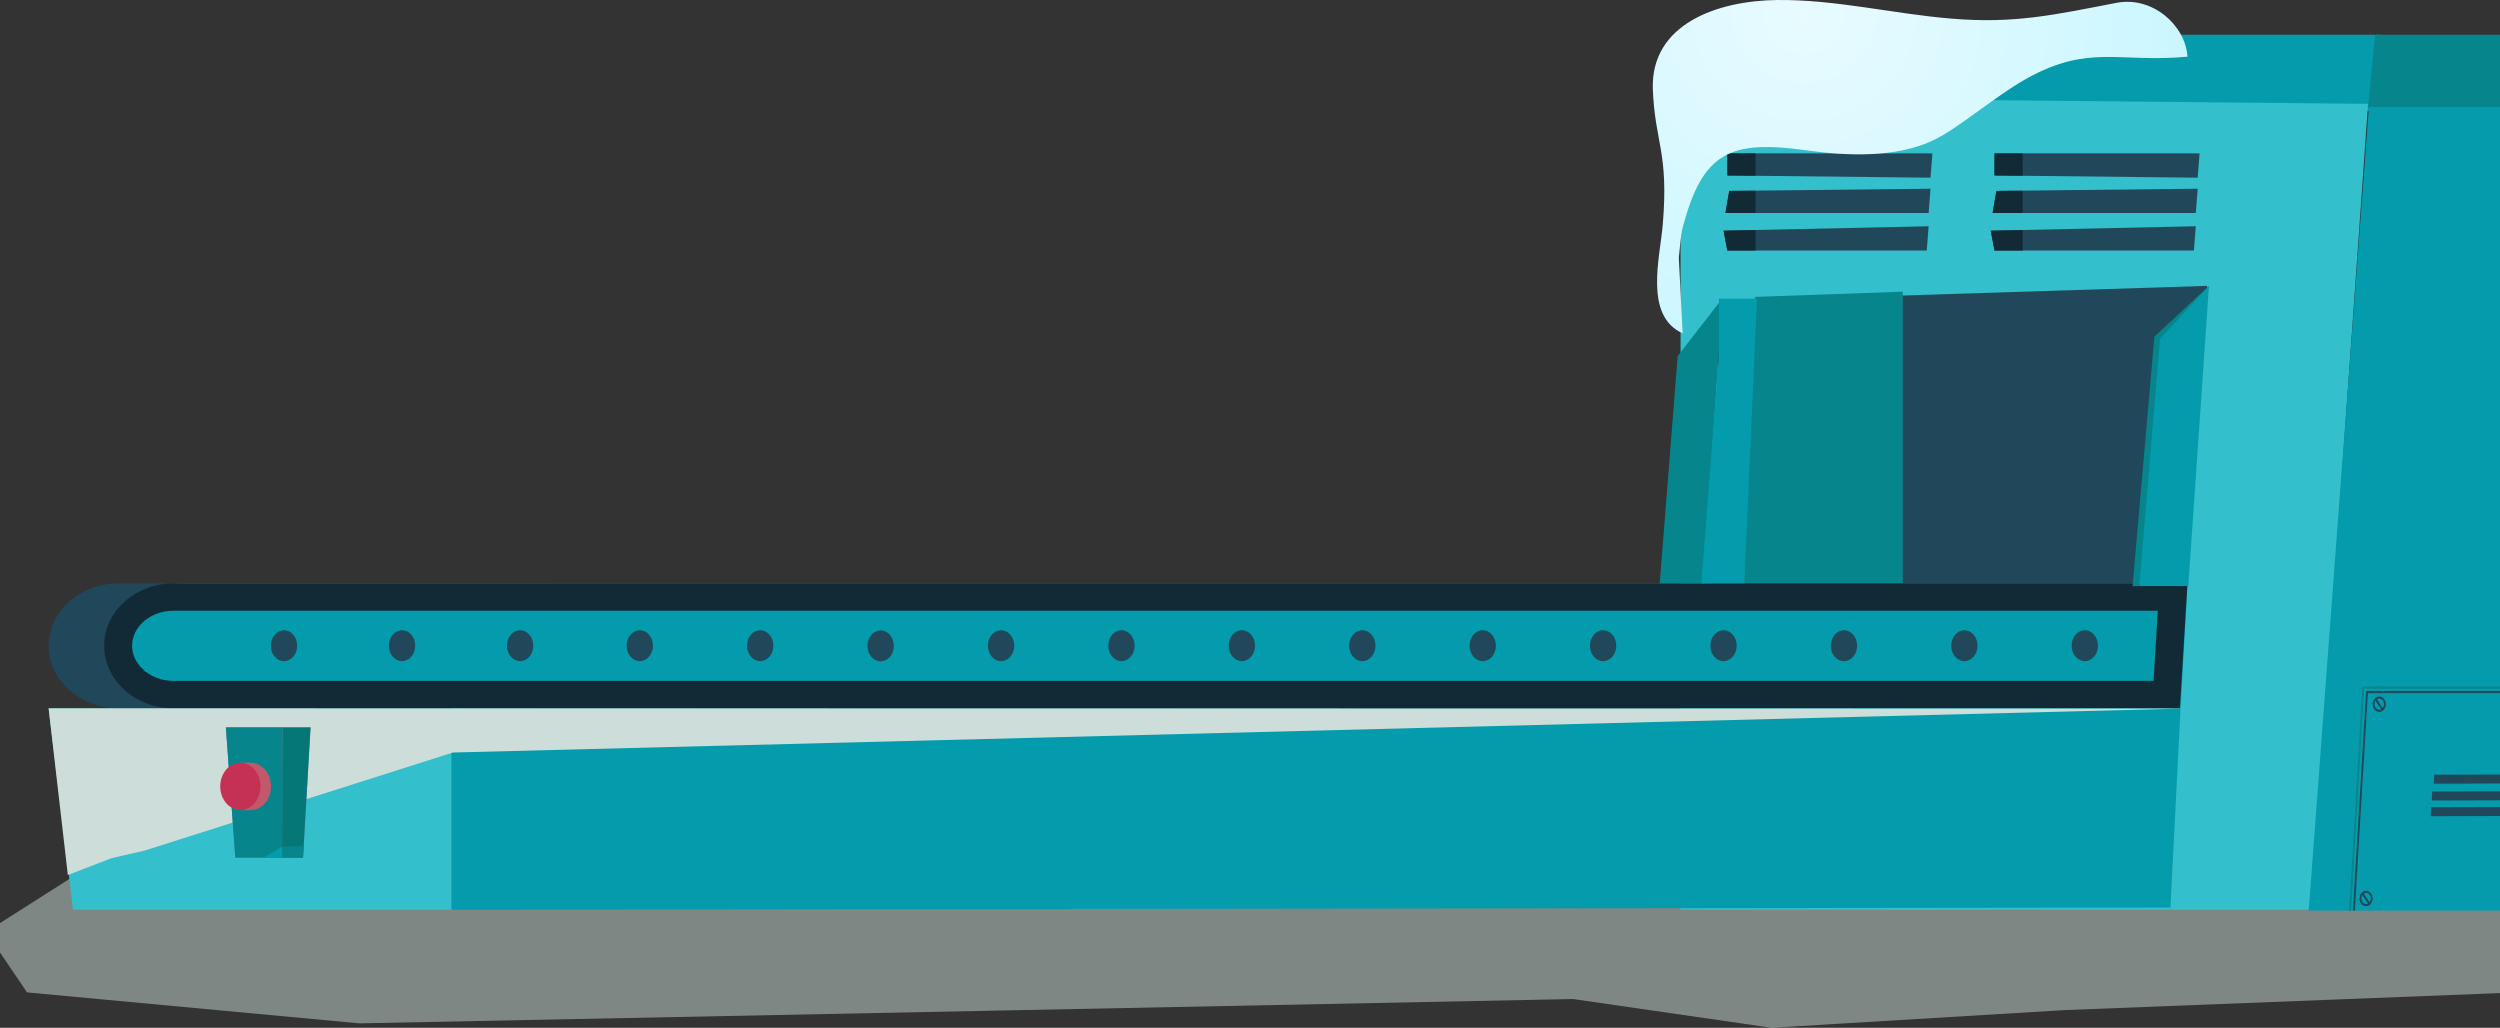 <svg width="360" height="148" viewBox="0 0 360 148" fill="none" xmlns="http://www.w3.org/2000/svg">
<rect x="0" y="0" width="360" height="148" fill="#333333" stroke="none"/>
<path opacity="0.5" d="M385.918 121.893L387 141.95L297.341 145.452L255.11 148L226.523 143.861L51.753 147.364L3.892 142.904L-2 134.202L21.881 119L385.918 121.893Z" fill="#CDDDD9"/>
<path d="M341.698 16H254.298L253 5H343L341.698 16Z" fill="#049CAC"/>
<path d="M381.218 16L341 15.5L342 5H382L381.218 16Z" fill="#06868C"/>
<path d="M332.793 131H242V14L341 14.956L332.793 131Z" fill="#33BFCB"/>
<path d="M317.822 41.164L314.842 84.398L246.455 84.889L247.649 43.387L317.822 41.164Z" fill="#21475B"/>
<path d="M274 42V85L251 84.662L252.738 42.752L274 42Z" fill="#06868C"/>
<path d="M65.35 131H10.521L7 102H67L65.35 131Z" fill="#33BFCB"/>
<path d="M17.181 84H79.293L81 101.668L17.242 102C11.988 102.027 7.572 98.514 7.051 93.893C6.453 88.594 11.158 84 17.181 84Z" fill="#21475B"/>
<path d="M394.497 15.413L386.368 131.129H332.453L341.123 15.413H394.497Z" fill="#049CAC"/>
<path d="M26.392 84H315L314.015 101.999H25.393C24.899 102.082 16.371 97.689 17.511 93.34L16 89.86C16.89 86.47 21.272 84 26.392 84Z" fill="#049CAC"/>
<path d="M15.009 92.621C14.769 97.734 19.319 102 25.014 102H313.903L315 84H25.014C19.647 83.996 15.231 87.799 15.009 92.621ZM19.026 92.801C19.153 90.078 21.784 87.944 25.011 87.944H310.722L310.108 98.049H25.014C23.219 98.049 21.534 97.375 20.387 96.195C19.453 95.237 18.97 94.033 19.026 92.801Z" fill="#122A35"/>
<path d="M314 102.04L312.54 130.685L65 131V102C64.997 102 314 102.126 314 102.04Z" fill="#049CAC"/>
<path d="M300.21 90.754C301.258 90.754 302.108 91.75 302.108 92.981C302.108 94.211 301.258 95.207 300.21 95.207C299.161 95.207 298.312 94.211 298.312 92.981C298.312 91.75 299.161 90.754 300.21 90.754Z" fill="#21475B"/>
<path d="M282.869 90.754C283.918 90.754 284.767 91.75 284.767 92.981C284.767 94.211 283.918 95.207 282.869 95.207C281.821 95.207 280.972 94.211 280.972 92.981C280.975 91.75 281.824 90.754 282.869 90.754Z" fill="#21475B"/>
<path d="M265.529 90.754C266.577 90.754 267.427 91.75 267.427 92.981C267.427 94.211 266.577 95.207 265.529 95.207C264.48 95.207 263.631 94.211 263.631 92.981C263.634 91.75 264.483 90.754 265.529 90.754Z" fill="#21475B"/>
<path d="M248.189 95.207C249.237 95.207 250.087 94.21 250.087 92.981C250.087 91.751 249.237 90.754 248.189 90.754C247.141 90.754 246.292 91.751 246.292 92.981C246.292 94.21 247.141 95.207 248.189 95.207Z" fill="#21475B"/>
<path d="M230.85 90.753C231.898 90.753 232.747 91.75 232.747 92.98C232.747 94.21 231.898 95.207 230.85 95.207C229.801 95.207 228.952 94.21 228.952 92.98C228.955 91.75 229.804 90.753 230.85 90.753Z" fill="#21475B"/>
<path d="M213.512 95.207C214.56 95.207 215.41 94.21 215.41 92.98C215.41 91.75 214.56 90.753 213.512 90.753C212.464 90.753 211.615 91.75 211.615 92.98C211.615 94.21 212.464 95.207 213.512 95.207Z" fill="#21475B"/>
<path d="M196.172 90.753C197.22 90.753 198.069 91.75 198.069 92.98C198.069 94.21 197.22 95.207 196.172 95.207C195.123 95.207 194.274 94.21 194.274 92.98C194.274 91.75 195.123 90.753 196.172 90.753Z" fill="#21475B"/>
<path d="M180.73 92.985C180.733 91.756 179.887 90.755 178.839 90.751C177.791 90.747 176.938 91.741 176.935 92.971C176.931 94.2 177.778 95.201 178.826 95.205C179.874 95.209 180.727 94.215 180.73 92.985Z" fill="#21475B"/>
<path d="M163.391 92.986C163.394 91.756 162.547 90.756 161.499 90.752C160.451 90.748 159.599 91.742 159.596 92.972C159.592 94.202 160.439 95.202 161.487 95.206C162.535 95.209 163.388 94.215 163.391 92.986Z" fill="#21475B"/>
<path d="M144.152 95.207C145.2 95.207 146.049 94.21 146.049 92.98C146.049 91.751 145.2 90.754 144.152 90.754C143.104 90.754 142.254 91.751 142.254 92.98C142.254 94.21 143.104 95.207 144.152 95.207Z" fill="#21475B"/>
<path d="M128.709 93.026C128.72 91.796 127.879 90.789 126.831 90.777C125.783 90.764 124.925 91.751 124.914 92.98C124.904 94.21 125.744 95.217 126.792 95.23C127.84 95.242 128.698 94.255 128.709 93.026Z" fill="#21475B"/>
<path d="M109.471 95.207C110.519 95.207 111.368 94.21 111.368 92.98C111.368 91.751 110.519 90.754 109.471 90.754C108.423 90.754 107.573 91.751 107.573 92.98C107.573 94.21 108.423 95.207 109.471 95.207Z" fill="#21475B"/>
<path d="M92.131 90.754C93.18 90.754 94.029 91.75 94.029 92.98C94.029 94.211 93.18 95.207 92.131 95.207C91.082 95.207 90.233 94.211 90.233 92.98C90.236 91.75 91.085 90.754 92.131 90.754Z" fill="#21475B"/>
<path d="M74.898 90.754C75.946 90.754 76.795 91.75 76.795 92.98C76.795 94.211 75.946 95.207 74.898 95.207C73.849 95.207 73 94.211 73 92.98C73.003 91.75 73.852 90.754 74.898 90.754Z" fill="#21475B"/>
<path d="M57.898 90.754C58.946 90.754 59.795 91.75 59.795 92.98C59.795 94.211 58.946 95.207 57.898 95.207C56.849 95.207 56 94.211 56 92.98C56.003 91.75 56.852 90.754 57.898 90.754Z" fill="#21475B"/>
<path d="M40.898 90.754C41.946 90.754 42.795 91.75 42.795 92.98C42.795 94.211 41.946 95.207 40.898 95.207C39.849 95.207 39 94.211 39 92.98C39.003 91.75 39.852 90.754 40.898 90.754Z" fill="#21475B"/>
<path d="M318.092 41.164L308.069 84.398L307.092 84.415L310.234 48.476L318.092 41.164Z" fill="#06868C"/>
<path d="M318.093 41.164L315.112 84.398H308.069L311.049 48.794L318.093 41.164Z" fill="#049CAC"/>
<path d="M248 43L245.328 84H239L241.588 51.263L248 43Z" fill="#06868C"/>
<path d="M253 43L251.177 84H245L247.525 51.263V43H253Z" fill="#049CAC"/>
<path d="M315.924 36.079H287.207L286.663 33.217L316.195 32.581L315.924 36.079Z" fill="#21475B"/>
<path d="M316.469 27.175L316.195 30.672H286.937L287.478 27.493L316.469 27.175Z" fill="#21475B"/>
<path d="M316.468 25.587L287.207 25.269V22.09H316.739L316.468 25.587Z" fill="#21475B"/>
<path d="M291.27 36.078H287.207L286.663 33.217L291.27 33.14V36.078Z" fill="#122A35"/>
<path d="M291.27 27.463V30.672H286.937L287.478 27.493L291.27 27.463Z" fill="#122A35"/>
<path d="M291.27 25.303L287.207 25.269V22.09H291.27V25.303Z" fill="#122A35"/>
<path d="M277.452 36.079H248.735L248.19 33.217L277.722 32.581L277.452 36.079Z" fill="#21475B"/>
<path d="M277.993 27.175L277.723 30.672H248.462L249.006 27.493L277.993 27.175Z" fill="#21475B"/>
<path d="M277.993 25.587L248.735 25.27V22.09H278.267L277.993 25.587Z" fill="#21475B"/>
<path d="M252.798 36.078H248.735L248.19 33.217L252.798 33.14V36.078Z" fill="#122A35"/>
<path d="M252.798 27.463V30.673H248.462L249.006 27.493L252.798 27.463Z" fill="#122A35"/>
<path d="M252.798 25.303L248.735 25.27V22.09H252.798V25.303Z" fill="#122A35"/>
<path d="M379.737 99.497L378.105 131.136L377.834 131.119L379.449 99.814H340.977L339.091 131.139L338.82 131.115L340.726 99.497H379.737Z" fill="#21475B"/>
<path d="M340.183 98.862H380.279L378.917 131.136L378.647 131.119L379.994 99.179H340.436L338.547 131.139L338.279 131.115L340.174 99.009L340.183 98.862Z" fill="#06868C"/>
<path d="M341.664 101.406C341.664 102.018 342.088 102.52 342.612 102.52C343.134 102.52 343.561 102.022 343.561 101.406C343.561 100.794 343.137 100.293 342.612 100.293C342.088 100.293 341.664 100.791 341.664 101.406ZM341.934 101.406C341.934 100.968 342.239 100.611 342.612 100.611C342.986 100.611 343.291 100.968 343.291 101.406C343.291 101.844 342.986 102.202 342.612 102.202C342.239 102.199 341.934 101.844 341.934 101.406Z" fill="#21475B"/>
<path d="M342.212 100.606L341.998 100.8L343 102.321L343.214 102.127L342.212 100.606Z" fill="#21475B"/>
<path d="M339.767 129.381C339.767 129.992 340.192 130.494 340.716 130.494C341.237 130.494 341.665 129.996 341.665 129.381C341.665 128.769 341.24 128.267 340.716 128.267C340.195 128.267 339.767 128.765 339.767 129.381ZM340.041 129.381C340.041 128.943 340.346 128.585 340.719 128.585C341.092 128.585 341.397 128.943 341.397 129.381C341.397 129.819 341.092 130.176 340.719 130.176C340.343 130.173 340.041 129.819 340.041 129.381Z" fill="#21475B"/>
<path d="M340.315 128.571L340.101 128.766L341.103 130.287L341.317 130.093L340.315 128.571Z" fill="#21475B"/>
<path d="M368.942 111.503L368.856 112.794L350.453 112.85L350.539 111.556L368.942 111.503Z" fill="#21475B"/>
<path d="M368.652 113.924L368.566 115.218L350.163 115.271L350.249 113.981L368.652 113.924Z" fill="#21475B"/>
<path d="M368.501 116.184L368.415 117.478L350.012 117.535L350.098 116.241L368.501 116.184Z" fill="#21475B"/>
<path d="M65.222 108.361L22.589 121.923L20.847 122.476L16.059 123.575L9.768 126L7 102L314 102.04L65.222 108.361Z" fill="#CDDDD9"/>
<path d="M44.717 104.743L43.634 123.499H40.611L40.654 104.743H44.717Z" fill="#7C86B2"/>
<path d="M40.611 123.499H33.882L32.526 104.743H40.654L40.611 123.499Z" fill="#6E779E"/>
<path d="M44.718 104.743L43.635 123.499H40.612L40.655 104.743H44.718Z" fill="#067777"/>
<path d="M40.612 123.499H33.882L32.526 104.743H40.655L40.612 123.499Z" fill="#06868C"/>
<path d="M34.628 110.333L34.611 109.828H36.201V109.841C37.768 109.888 39.027 111.389 39.027 113.238C39.027 115.117 37.731 116.639 36.13 116.639V116.659H34.842L34.828 116.274C33.882 115.716 33.229 114.566 33.229 113.238C33.232 112.005 33.793 110.931 34.628 110.333Z" fill="#C1586C"/>
<path d="M34.612 109.838C36.213 109.838 37.509 111.359 37.509 113.238C37.509 115.117 36.213 116.638 34.612 116.638C33.01 116.638 31.714 115.117 31.714 113.238C31.714 111.359 33.01 109.838 34.612 109.838Z" fill="#C43155"/>
<path d="M40.655 121.908L43.732 121.841L43.635 123.499H40.612L40.615 121.941L40.655 121.908Z" fill="#06868C"/>
<path d="M40.612 123.499L37.965 123.486L40.615 121.931L40.612 123.499Z" fill="#049CAC"/>
<path fill-rule="evenodd" clip-rule="evenodd" d="M315 8.164C314.696 3.632 309.98 -0.567 304.809 0.402C295.927 2.112 290.086 3.451 281.021 2.682C272.626 1.998 264.351 -0.083 255.925 0.003C247.378 0.088 237.674 3.423 238.008 12.857C238.313 20.61 240.32 21.864 239.438 32.352C239.043 37.084 236.7 45.463 242.298 48C242.115 44.38 241.933 40.761 241.75 37.112C241.933 35.63 241.963 34.12 242.328 32.666C245.218 21.892 249.111 20.096 260.245 21.664C265.964 22.462 273.051 22.747 278.375 20.21C281.995 18.5 287.44 13.741 291.881 11.289C300.855 6.33 305.035 9.07 315 8.164Z" fill="url(#paint0_radial_47_110)"/>
<defs>
<radialGradient id="paint0_radial_47_110" cx="0" cy="0" r="1" gradientUnits="userSpaceOnUse" gradientTransform="translate(259.761 2.295) scale(62.997 59.027)">
<stop stop-color="#E8FBFF"/>
<stop offset="0.933" stop-color="#C9F6FF"/>
</radialGradient>
</defs>
</svg>
